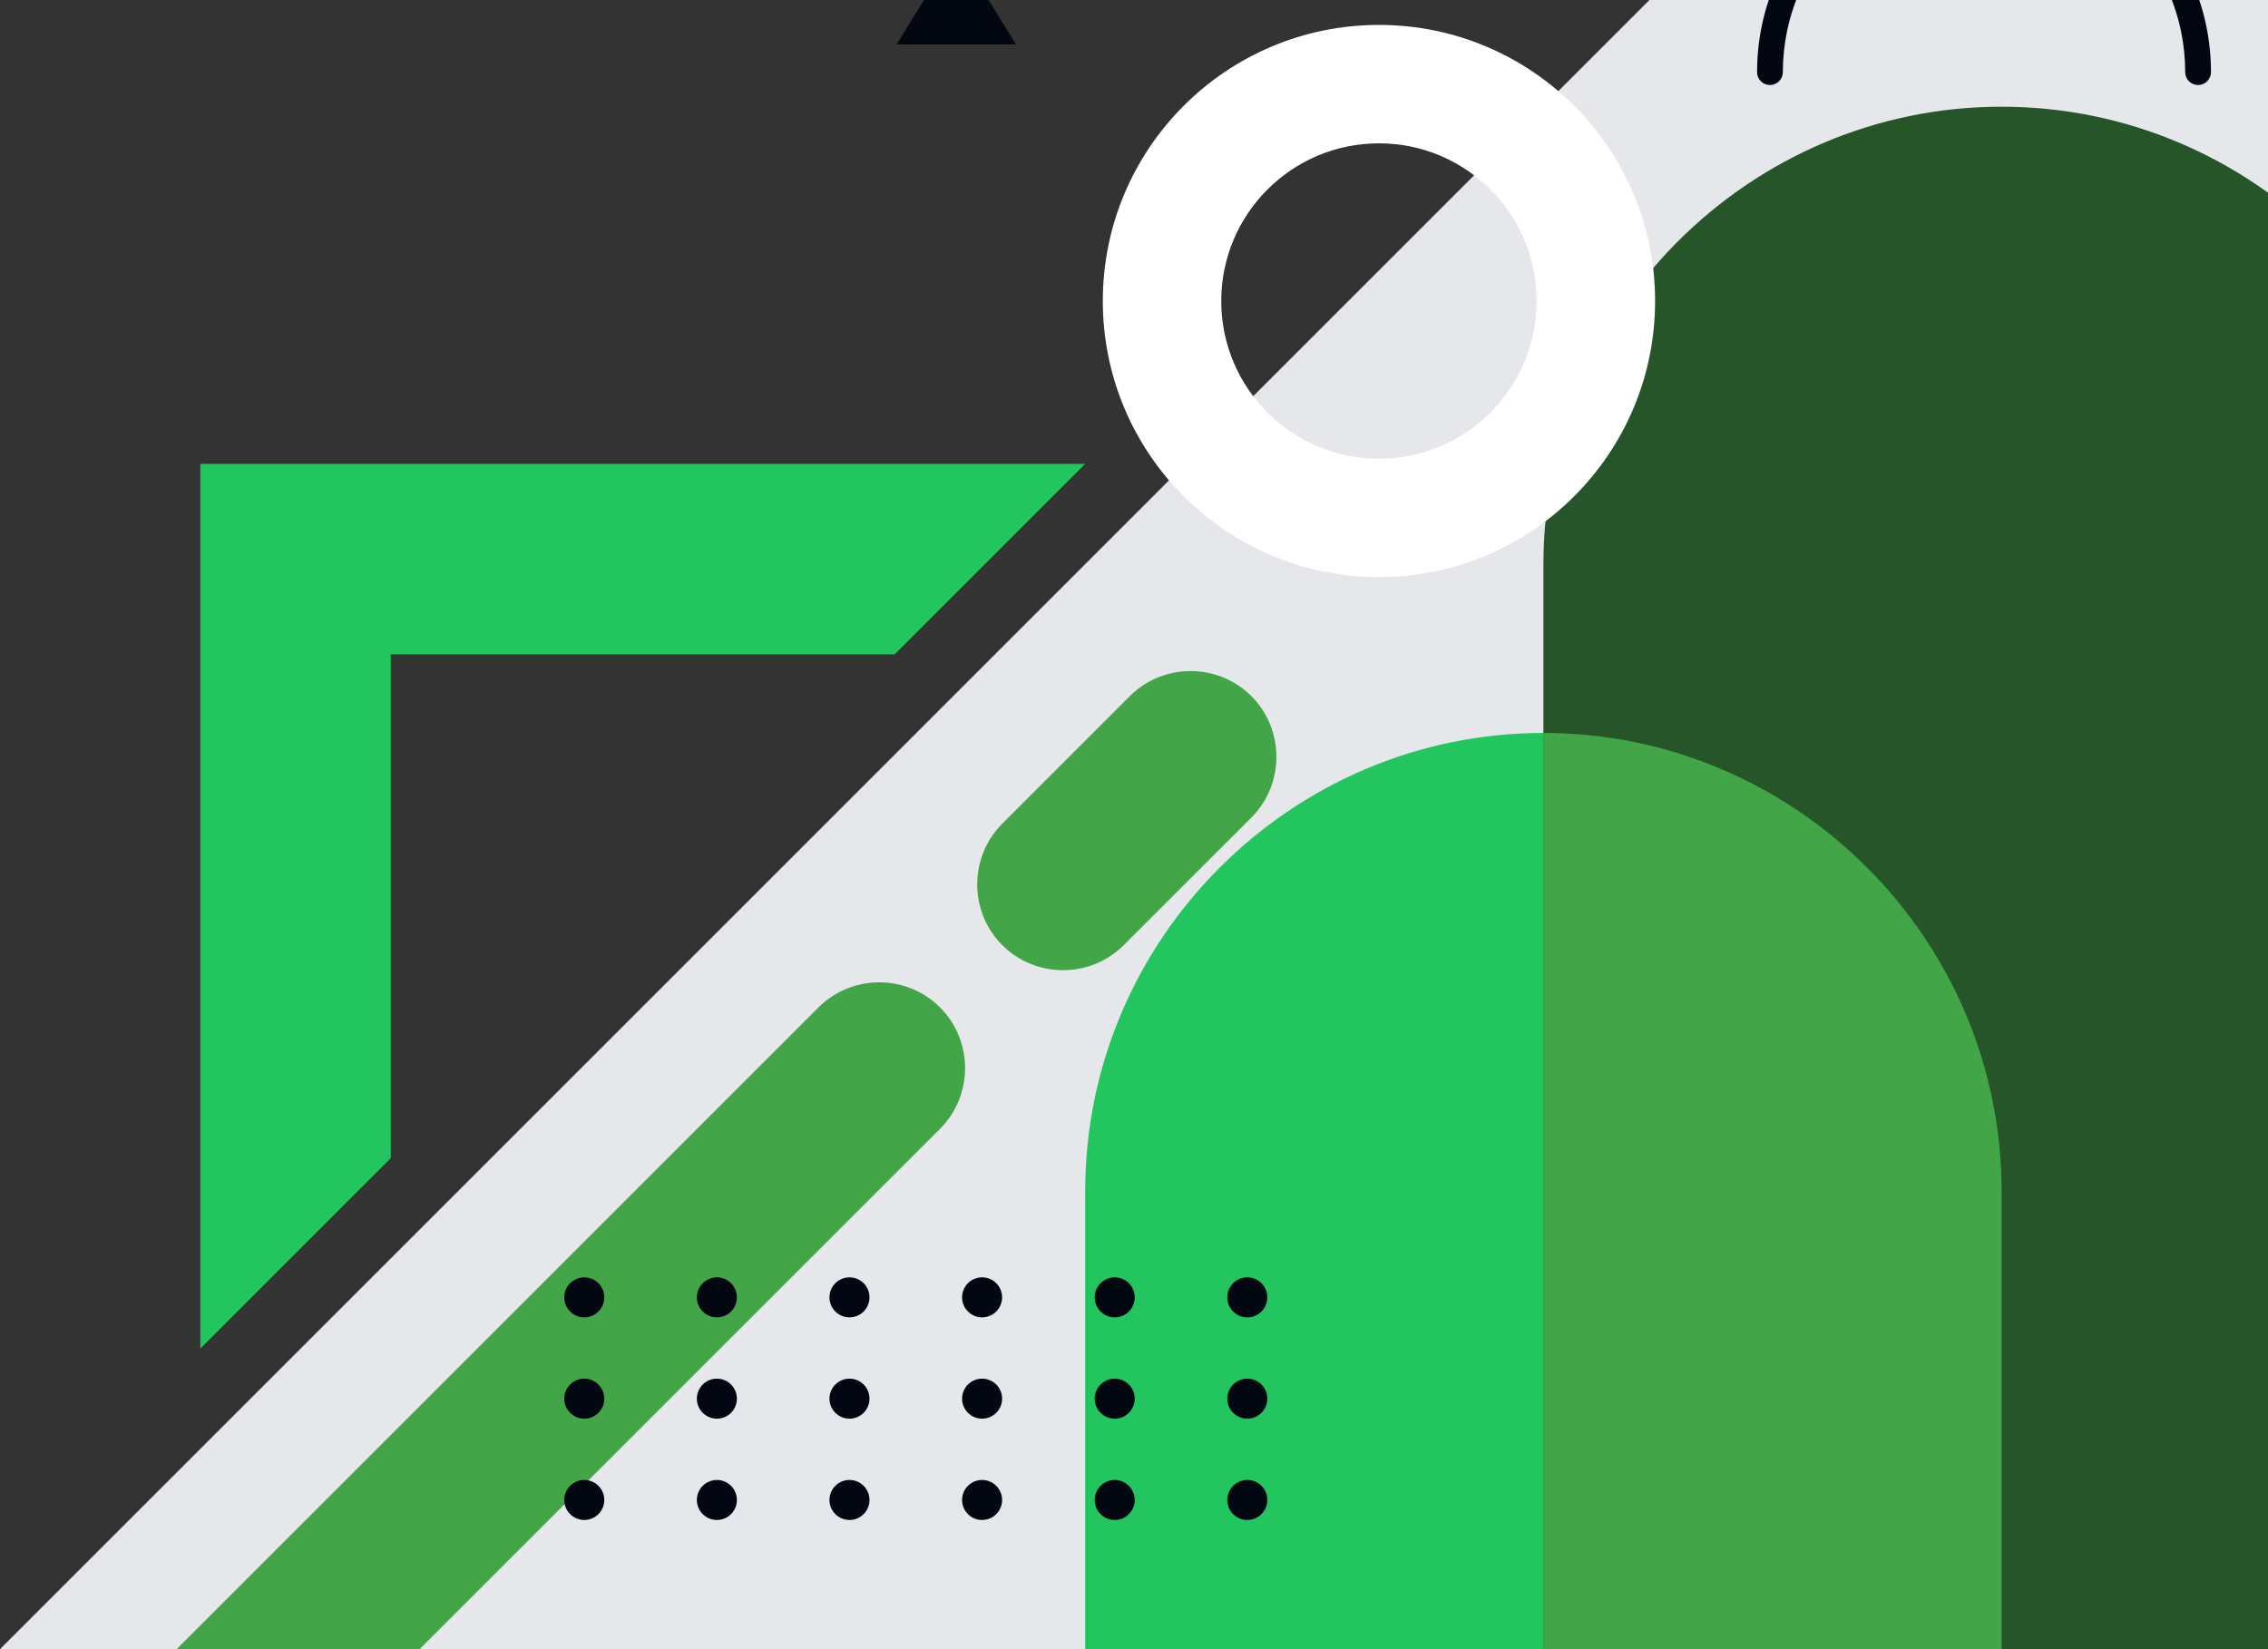 <svg width="220" height="160" viewBox="0 0 220 160" fill="none" xmlns="http://www.w3.org/2000/svg">
<rect x="0" y="0" width="220" height="160" fill="#333333" stroke="none"/>
<path fill-rule="evenodd" clip-rule="evenodd" d="M250 -90V160H0L250 -90Z" fill="#E5E7EB"/>
<path fill-rule="evenodd" clip-rule="evenodd" d="M105.268 159.998H194.156V115.553C194.156 91.109 174.156 71.109 149.712 71.109H149.712C125.267 71.109 105.268 91.109 105.268 115.553L105.268 159.998Z" fill="#22C55E"/>
<path fill-rule="evenodd" clip-rule="evenodd" d="M149.713 159.998H238.602V54.796C238.602 30.351 218.602 10.352 194.157 10.352H194.157C169.713 10.352 149.713 30.351 149.713 54.796L149.713 159.998Z" fill="#265529"/>
<path fill-rule="evenodd" clip-rule="evenodd" d="M149.713 159.998H194.157V115.553C194.157 91.109 174.157 71.109 149.713 71.109V159.998Z" fill="#42A547"/>
<path fill-rule="evenodd" clip-rule="evenodd" d="M133.761 44.502C142.209 44.502 149.058 37.653 149.058 29.204C149.058 20.755 142.209 13.906 133.761 13.906C125.312 13.906 118.463 20.755 118.463 29.204C118.463 37.653 125.312 44.502 133.761 44.502ZM133.761 55.99C148.554 55.99 160.547 43.998 160.547 29.204C160.547 14.41 148.554 2.418 133.761 2.418C118.967 2.418 106.975 14.41 106.975 29.204C106.975 43.998 118.967 55.99 133.761 55.99Z" fill="white"/>
<path fill-rule="evenodd" clip-rule="evenodd" d="M98.558 4.312H92.762H86.967L92.762 -5.078L98.558 4.312Z" fill="#030712"/>
<path fill-rule="evenodd" clip-rule="evenodd" d="M19.43 130.837V45.004H105.263L86.785 63.482H37.908V112.359L19.43 130.837Z" fill="#22C55E"/>
<path fill-rule="evenodd" clip-rule="evenodd" d="M121.383 67.536V67.536C118.142 64.295 112.838 64.295 109.597 67.536L97.223 79.911C93.982 83.152 93.982 88.455 97.223 91.696C100.464 94.937 105.767 94.937 109.008 91.696L121.383 79.322C124.624 76.081 124.624 70.777 121.383 67.536ZM91.183 97.736V97.736C87.942 94.495 82.639 94.495 79.398 97.736L17.135 159.999H40.705L91.183 109.521C94.424 106.28 94.424 100.977 91.183 97.736Z" fill="#42A547"/>
<path fill-rule="evenodd" clip-rule="evenodd" d="M69.539 123.926C70.611 123.926 71.48 124.795 71.48 125.867C71.48 126.94 70.611 127.809 69.539 127.809C68.467 127.809 67.597 126.94 67.597 125.867C67.597 124.795 68.467 123.926 69.539 123.926ZM82.402 123.926C83.474 123.926 84.343 124.795 84.343 125.867C84.343 126.94 83.474 127.809 82.402 127.809C81.33 127.809 80.46 126.94 80.46 125.867C80.46 124.795 81.33 123.926 82.402 123.926ZM95.265 123.926C96.337 123.926 97.207 124.795 97.207 125.867C97.207 126.94 96.337 127.809 95.265 127.809C94.193 127.809 93.323 126.94 93.323 125.867C93.323 124.795 94.193 123.926 95.265 123.926ZM108.128 123.926C109.2 123.926 110.069 124.795 110.069 125.867C110.069 126.94 109.2 127.809 108.128 127.809C107.055 127.809 106.186 126.94 106.186 125.867C106.186 124.795 107.055 123.926 108.128 123.926ZM120.991 123.926C122.063 123.926 122.932 124.795 122.932 125.867C122.932 126.94 122.063 127.809 120.991 127.809C119.918 127.809 119.049 126.94 119.049 125.867C119.049 124.795 119.918 123.926 120.991 123.926ZM69.539 133.755C70.611 133.755 71.48 134.624 71.48 135.697C71.48 136.769 70.611 137.638 69.539 137.638C68.467 137.638 67.597 136.769 67.597 135.697C67.597 134.624 68.467 133.755 69.539 133.755ZM82.402 133.755C83.474 133.755 84.343 134.624 84.343 135.697C84.343 136.769 83.474 137.638 82.402 137.638C81.33 137.638 80.46 136.769 80.46 135.697C80.46 134.624 81.33 133.755 82.402 133.755ZM95.265 133.755C96.337 133.755 97.207 134.624 97.207 135.697C97.207 136.769 96.337 137.638 95.265 137.638C94.193 137.638 93.323 136.769 93.323 135.697C93.323 134.624 94.193 133.755 95.265 133.755ZM108.128 133.755C109.2 133.755 110.069 134.624 110.069 135.697C110.069 136.769 109.2 137.638 108.128 137.638C107.055 137.638 106.186 136.769 106.186 135.697C106.186 134.624 107.055 133.755 108.128 133.755ZM120.991 133.755C122.063 133.755 122.932 134.624 122.932 135.697C122.932 136.769 122.063 137.638 120.991 137.638C119.918 137.638 119.049 136.769 119.049 135.697C119.049 134.624 119.918 133.755 120.991 133.755ZM56.676 133.755C57.748 133.755 58.618 134.624 58.618 135.697C58.618 136.769 57.748 137.638 56.676 137.638C55.604 137.638 54.734 136.769 54.734 135.697C54.734 134.624 55.604 133.755 56.676 133.755ZM69.539 143.584C70.611 143.584 71.48 144.453 71.48 145.526C71.48 146.598 70.611 147.467 69.539 147.467C68.467 147.467 67.597 146.598 67.597 145.526C67.597 144.453 68.467 143.584 69.539 143.584ZM82.402 143.584C83.474 143.584 84.343 144.453 84.343 145.526C84.343 146.598 83.474 147.467 82.402 147.467C81.33 147.467 80.46 146.598 80.46 145.526C80.46 144.453 81.33 143.584 82.402 143.584ZM95.265 143.584C96.337 143.584 97.207 144.453 97.207 145.526C97.207 146.598 96.337 147.467 95.265 147.467C94.193 147.467 93.323 146.598 93.323 145.526C93.323 144.453 94.193 143.584 95.265 143.584ZM108.128 143.584C109.2 143.584 110.069 144.453 110.069 145.526C110.069 146.598 109.2 147.467 108.128 147.467C107.055 147.467 106.186 146.598 106.186 145.526C106.186 144.453 107.055 143.584 108.128 143.584ZM120.991 143.584C122.063 143.584 122.932 144.453 122.932 145.526C122.932 146.598 122.063 147.467 120.991 147.467C119.918 147.467 119.049 146.598 119.049 145.526C119.049 144.453 119.918 143.584 120.991 143.584ZM56.676 143.584C57.748 143.584 58.618 144.453 58.618 145.526C58.618 146.598 57.748 147.467 56.676 147.467C55.604 147.467 54.734 146.598 54.734 145.526C54.734 144.453 55.604 143.584 56.676 143.584ZM56.676 123.926C57.748 123.926 58.618 124.795 58.618 125.867C58.618 126.94 57.748 127.809 56.676 127.809C55.604 127.809 54.734 126.94 54.734 125.867C54.734 124.795 55.604 123.926 56.676 123.926Z" fill="#030712"/>
<path d="M172.94 6.999C172.94 7.689 172.38 8.249 171.69 8.249C170.999 8.249 170.439 7.689 170.439 6.999C170.439 0.92 172.904 -4.584 176.887 -8.568C180.871 -12.552 186.375 -15.016 192.454 -15.016C198.533 -15.016 204.037 -12.551 208.021 -8.568C212.004 -4.584 214.468 0.92 214.468 6.999C214.468 7.689 213.909 8.249 213.218 8.249C212.528 8.249 211.968 7.689 211.968 6.999C211.968 1.61 209.784 -3.269 206.253 -6.8C202.722 -10.331 197.843 -12.515 192.454 -12.515C187.065 -12.515 182.186 -10.331 178.655 -6.8C175.124 -3.269 172.94 1.61 172.94 6.999Z" fill="#030712"/>
</svg>
